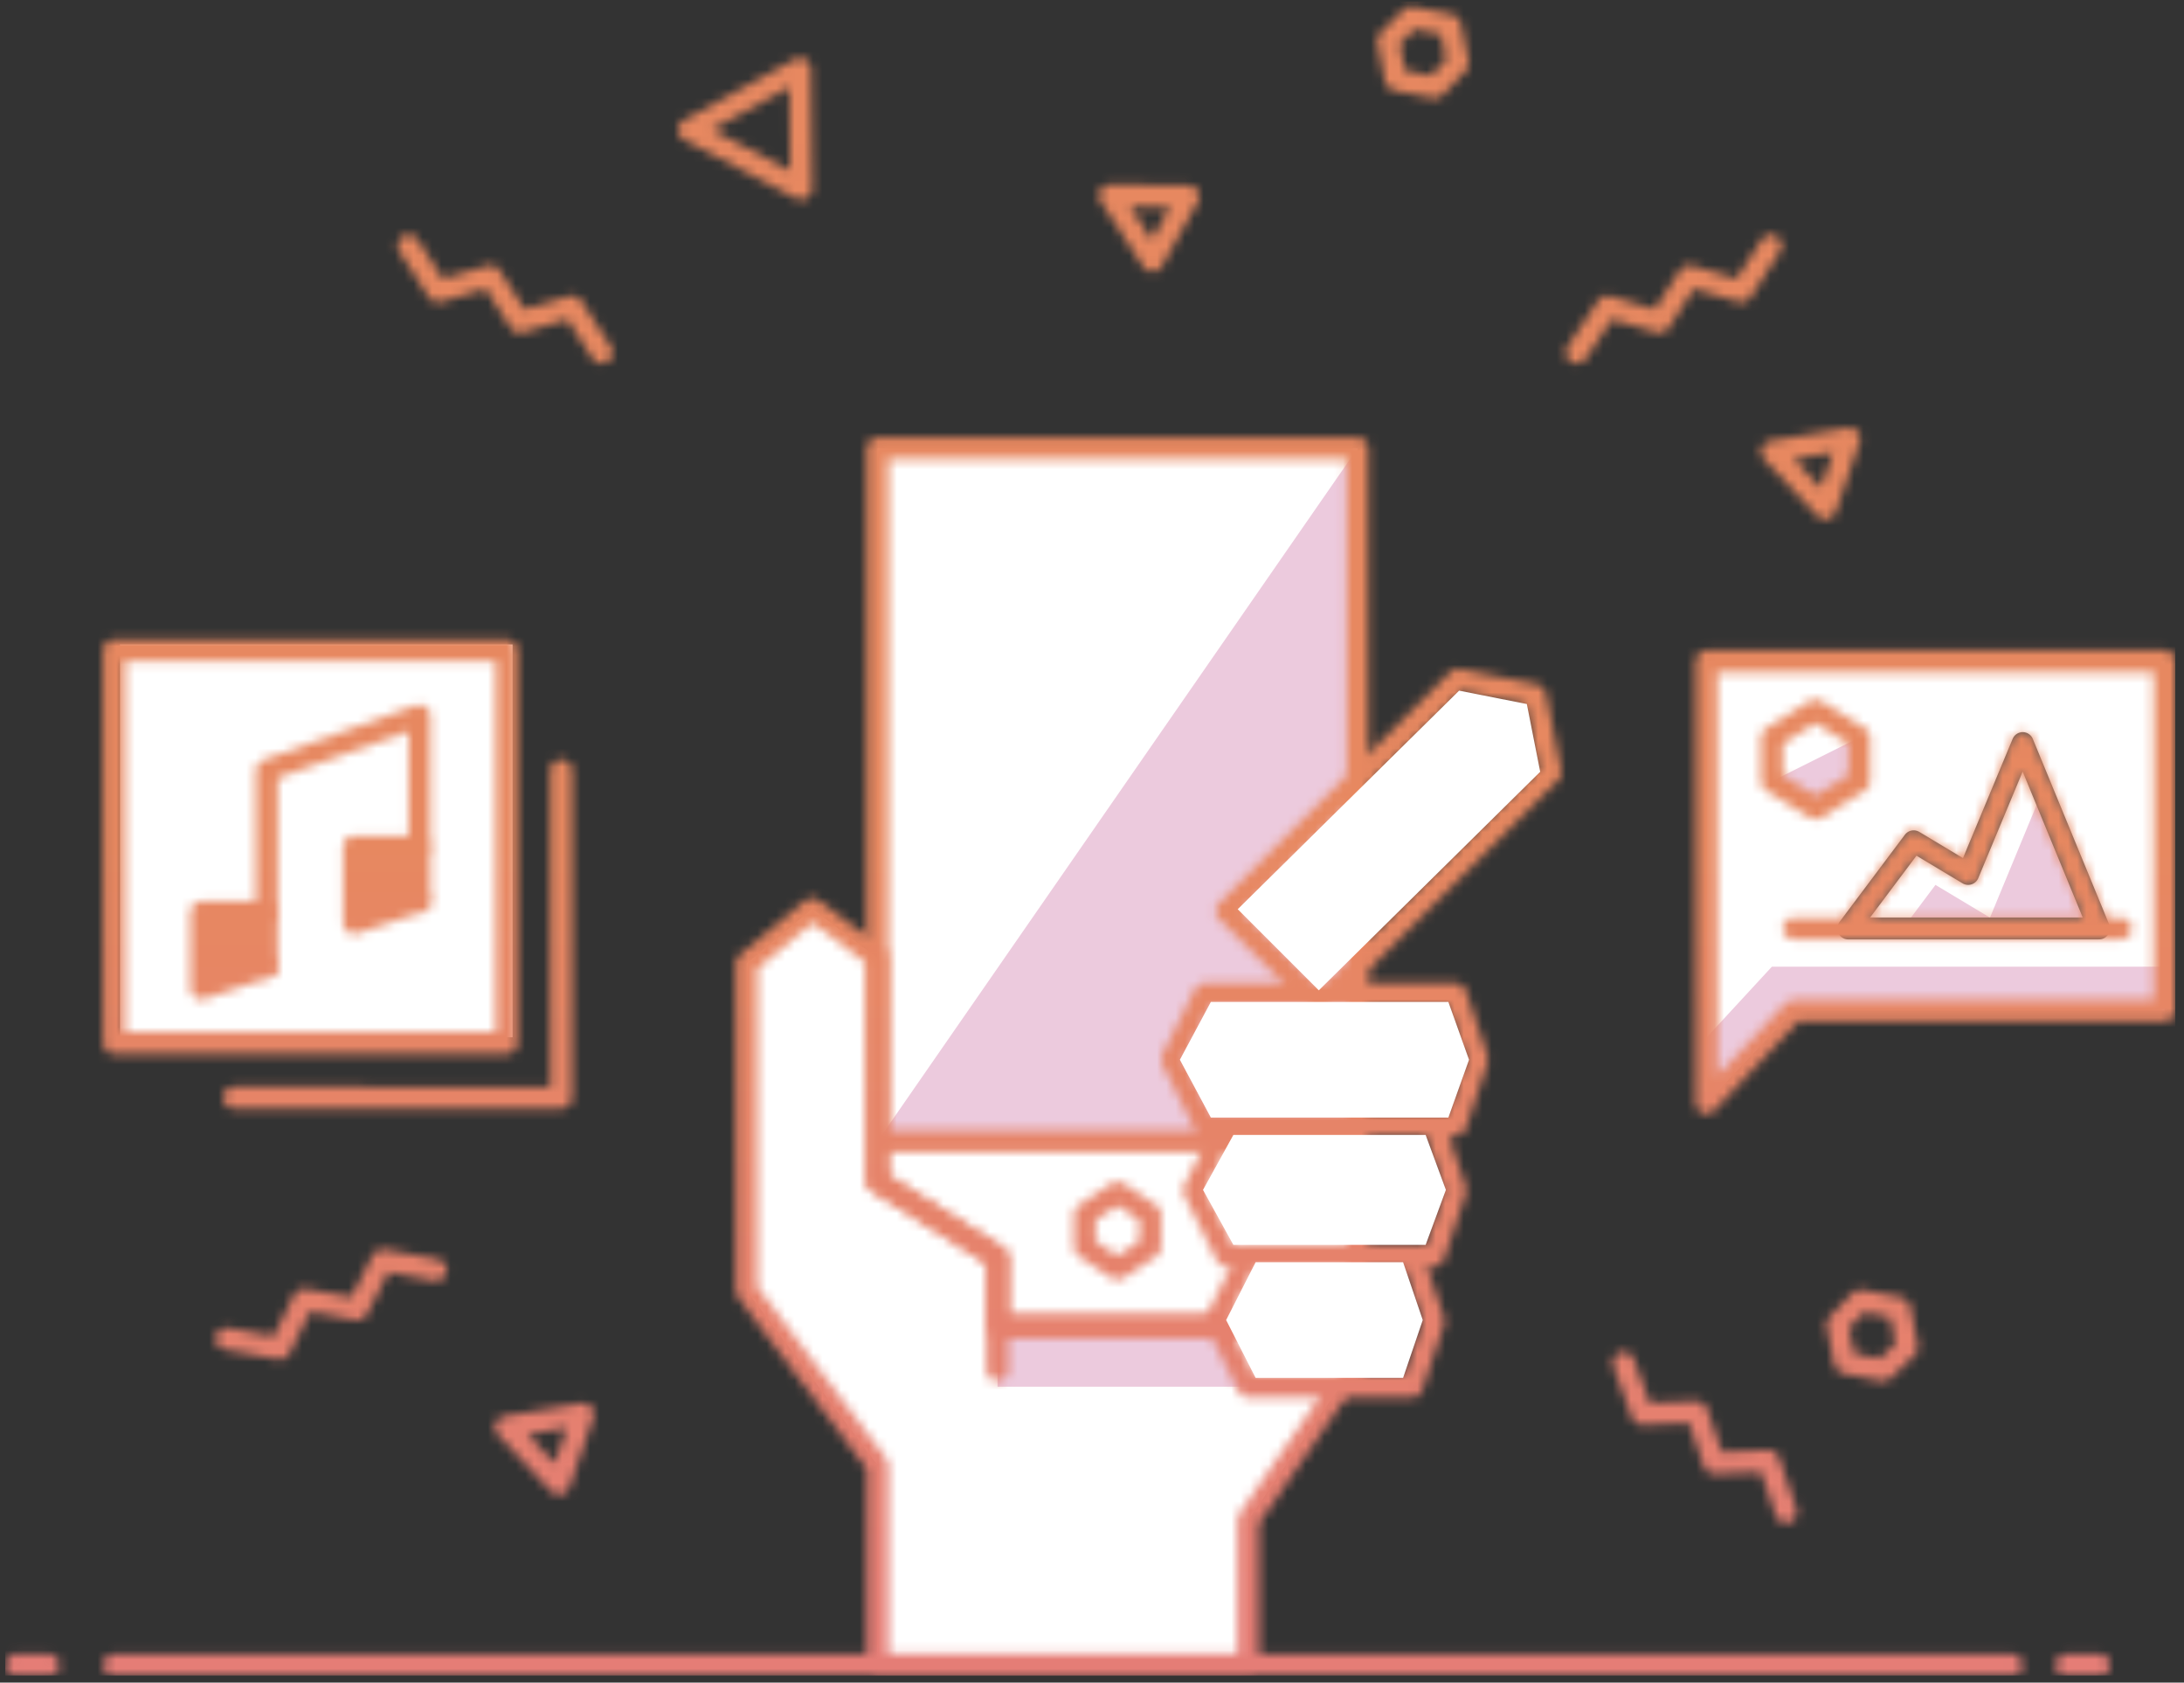 <svg xmlns="http://www.w3.org/2000/svg" fill="none" viewBox="0 0 235 181"><rect x="0" y="0" width="235" height="181" fill="#333333" stroke="none"/><g clip-path="url(#clip0)"><path fill="#fff" d="M146.062 48.247H94.428v94.468h51.634V48.247z"/><path fill="#ECCADD" d="M146.062 48.247v74.518H94.428l51.634-74.518z"/><path fill="#fff" d="M134.327 179.093v-15.607l12.908-18.776-1.173-1.995h-38.726v-7.393l-12.909-8.215V103.05l-7.04-5.28-7.041 5.867v35.205l14.081 18.776v21.475h39.9zm98.574-70.41h-39.899l-9.388 9.975V71.131h49.287v37.552z"/><path fill="#ECCADD" d="M200.043 79.345v4.694l-4.694 2.934-4.694-2.934 9.388-4.694zm-9.388 24.644l-7.041 7.628v7.041l9.388-9.975h39.899v-4.694h-42.246zm29.103-18.893l-5.633 13.612-5.867-3.52-3.521 4.694h21.123l-6.102-14.787z"/><path stroke="#555" stroke-linecap="round" stroke-linejoin="round" stroke-width="2.347" d="M217.646 79.932l-5.868 14.082-5.867-3.52-7.041 9.387h26.991l-8.215-19.95z"/><path fill="#ECCADD" d="M107.336 149.169v-6.455h23.705l3.286 6.455h-26.991z"/><path fill="#fff" d="M55.15 69.335H12.905v42.246h42.247V69.335z"/><mask id="a" width="235" height="181" x="0" y="0" maskUnits="userSpaceOnUse"><path stroke="#555" stroke-linecap="round" stroke-linejoin="round" stroke-miterlimit="10" stroke-width="2.347" d="M54.528 69.957H12.282v42.246h42.246V69.957zm87.427 38.022l-9.975-9.975 24.878-24.879 8.332 1.643 1.643 8.332-24.878 24.879zM86.213 20.318l-.117-12.909-11.97 6.572 12.087 6.337zm110.192 34.383l2.582-7.51-8.332 1.408 5.75 6.102zM60.161 159.613l2.582-7.51-8.332 1.408 5.75 6.102zM124 28.063l3.873-6.924-8.45-.117L124 28.063zM43.967 26.42l3.168 4.929 5.633-1.643 3.169 4.929 5.632-1.643 3.169 4.928m109.957 108.667l1.995 5.515 5.868-.234 1.877 5.515 5.868-.235 1.878 5.516M24.37 144.005l5.75 1.057 2.581-5.281 5.75 1.056 2.7-5.281 5.75 1.056M190.538 26.42l-3.169 4.929-5.632-1.643-3.169 4.929-5.633-1.643-3.286 4.928"/><path stroke="#555" stroke-linejoin="round" stroke-miterlimit="10" stroke-width="2.347" d="M123.765 134.148l-3.52 2.347-3.521-2.347v-3.521l3.521-2.347 3.52 2.347v3.521zM154.394 9.404l-4.225-.821-.821-4.225 2.464-2.464 4.225.821.821 4.107-2.464 2.582zm48.231 138.004l-4.108-.821-.821-4.107 2.464-2.582 4.225.821.821 4.225-2.581 2.464z"/><path stroke="#555" stroke-linecap="round" stroke-linejoin="round" stroke-miterlimit="10" stroke-width="2.347" d="M12.282 179.093h204.19m5.868 0h3.52m-224.14 0h3.521M146.062 48.247H94.427v78.82l12.909 8.089v7.558h38.726V48.247zm-51.635 74.518h51.635"/><path stroke="#555" stroke-linecap="round" stroke-linejoin="round" stroke-miterlimit="10" stroke-width="2.347" d="M156.623 106.922l2.347 7.041-2.347 7.041h-26.99l-3.521-7.041 3.521-7.041h26.99zm-2.347 14.082l2.347 7.041-2.347 7.041H131.98l-3.521-7.041 3.521-7.041h22.296z"/><path fill="#FFE8CC" d="M28.711 98.121h-7.04v8.215l7.04-2.347"/><path stroke="#555" stroke-linecap="round" stroke-linejoin="round" stroke-miterlimit="10" stroke-width="2.347" d="M28.711 98.121h-7.04v8.215l7.04-2.347"/><path fill="#FFE8CC" d="M45.14 91.08H38.1v8.215l7.04-2.347"/><path stroke="#555" stroke-linecap="round" stroke-linejoin="round" stroke-miterlimit="10" stroke-width="2.347" d="M45.14 91.08H38.1v8.215l7.04-2.347"/><path stroke="#555" stroke-linecap="round" stroke-linejoin="round" stroke-miterlimit="10" stroke-width="2.347" d="M28.711 103.989V82.866l16.43-5.868v19.95m15.255-14.083v35.206H25.19"/><path stroke="#555" stroke-linecap="round" stroke-linejoin="round" stroke-width="2.347" d="M232.901 108.683h-39.899l-9.388 9.975V71.131h49.287v37.552z"/><path stroke="#555" stroke-linecap="round" stroke-linejoin="round" stroke-width="2.347" d="M200.043 84.04l-4.694 2.933-4.694-2.934v-4.694l4.694-2.934 4.694 2.934v4.694zm-7.041 15.841h35.205m-10.561-19.949l-5.868 14.082-5.867-3.52-7.041 9.387h26.991l-8.215-19.95z"/><path stroke="#555" stroke-linecap="round" stroke-linejoin="round" stroke-miterlimit="10" stroke-width="2.347" d="M107.336 147.408v-4.694m26.991 36.379v-15.607l12.908-18.776-1.173-1.995h-38.726v-7.393l-12.909-8.215V103.05l-7.04-5.28-7.041 5.867v35.205l14.081 18.776v21.475h39.9z"/><path stroke="#555" stroke-linecap="round" stroke-linejoin="round" stroke-miterlimit="10" stroke-width="2.347" d="M151.93 135.087l2.347 7.041-2.347 7.041h-17.603l-3.521-7.041 3.521-7.041h17.603z"/></mask><g mask="url(#a)"><path fill="url(#paint0_linear)" d="M-13.667-19.778h261.956v220.267H-13.667z"/></g><path fill="#fff" d="M141.904 106.534l-8.726-8.726L157 74.296l7.289 1.438 1.437 7.288-23.822 23.512zm13.94 1.244l2.223 6.222-2.223 6.222h-25.555L126.956 114l3.333-6.222h25.555zm-2.444 14.311l2.178 5.911-2.178 5.911h-20.689L129.444 128l3.267-5.911H153.4zm-2.427 13.689l2.116 6.222-2.116 6.222h-15.866L131.933 142l3.174-6.222h15.866z"/></g><defs><linearGradient id="paint0_linear" x1="117.719" x2="117.444" y1="90.021" y2="308.949" gradientUnits="userSpaceOnUse"><stop stop-color="#E78860"/><stop offset="1" stop-color="#E16C96"/></linearGradient><clipPath id="clip0"><path fill="#fff" d="M0 0h233.528v180.133H0z" transform="translate(.547 .133)"/></clipPath></defs></svg>